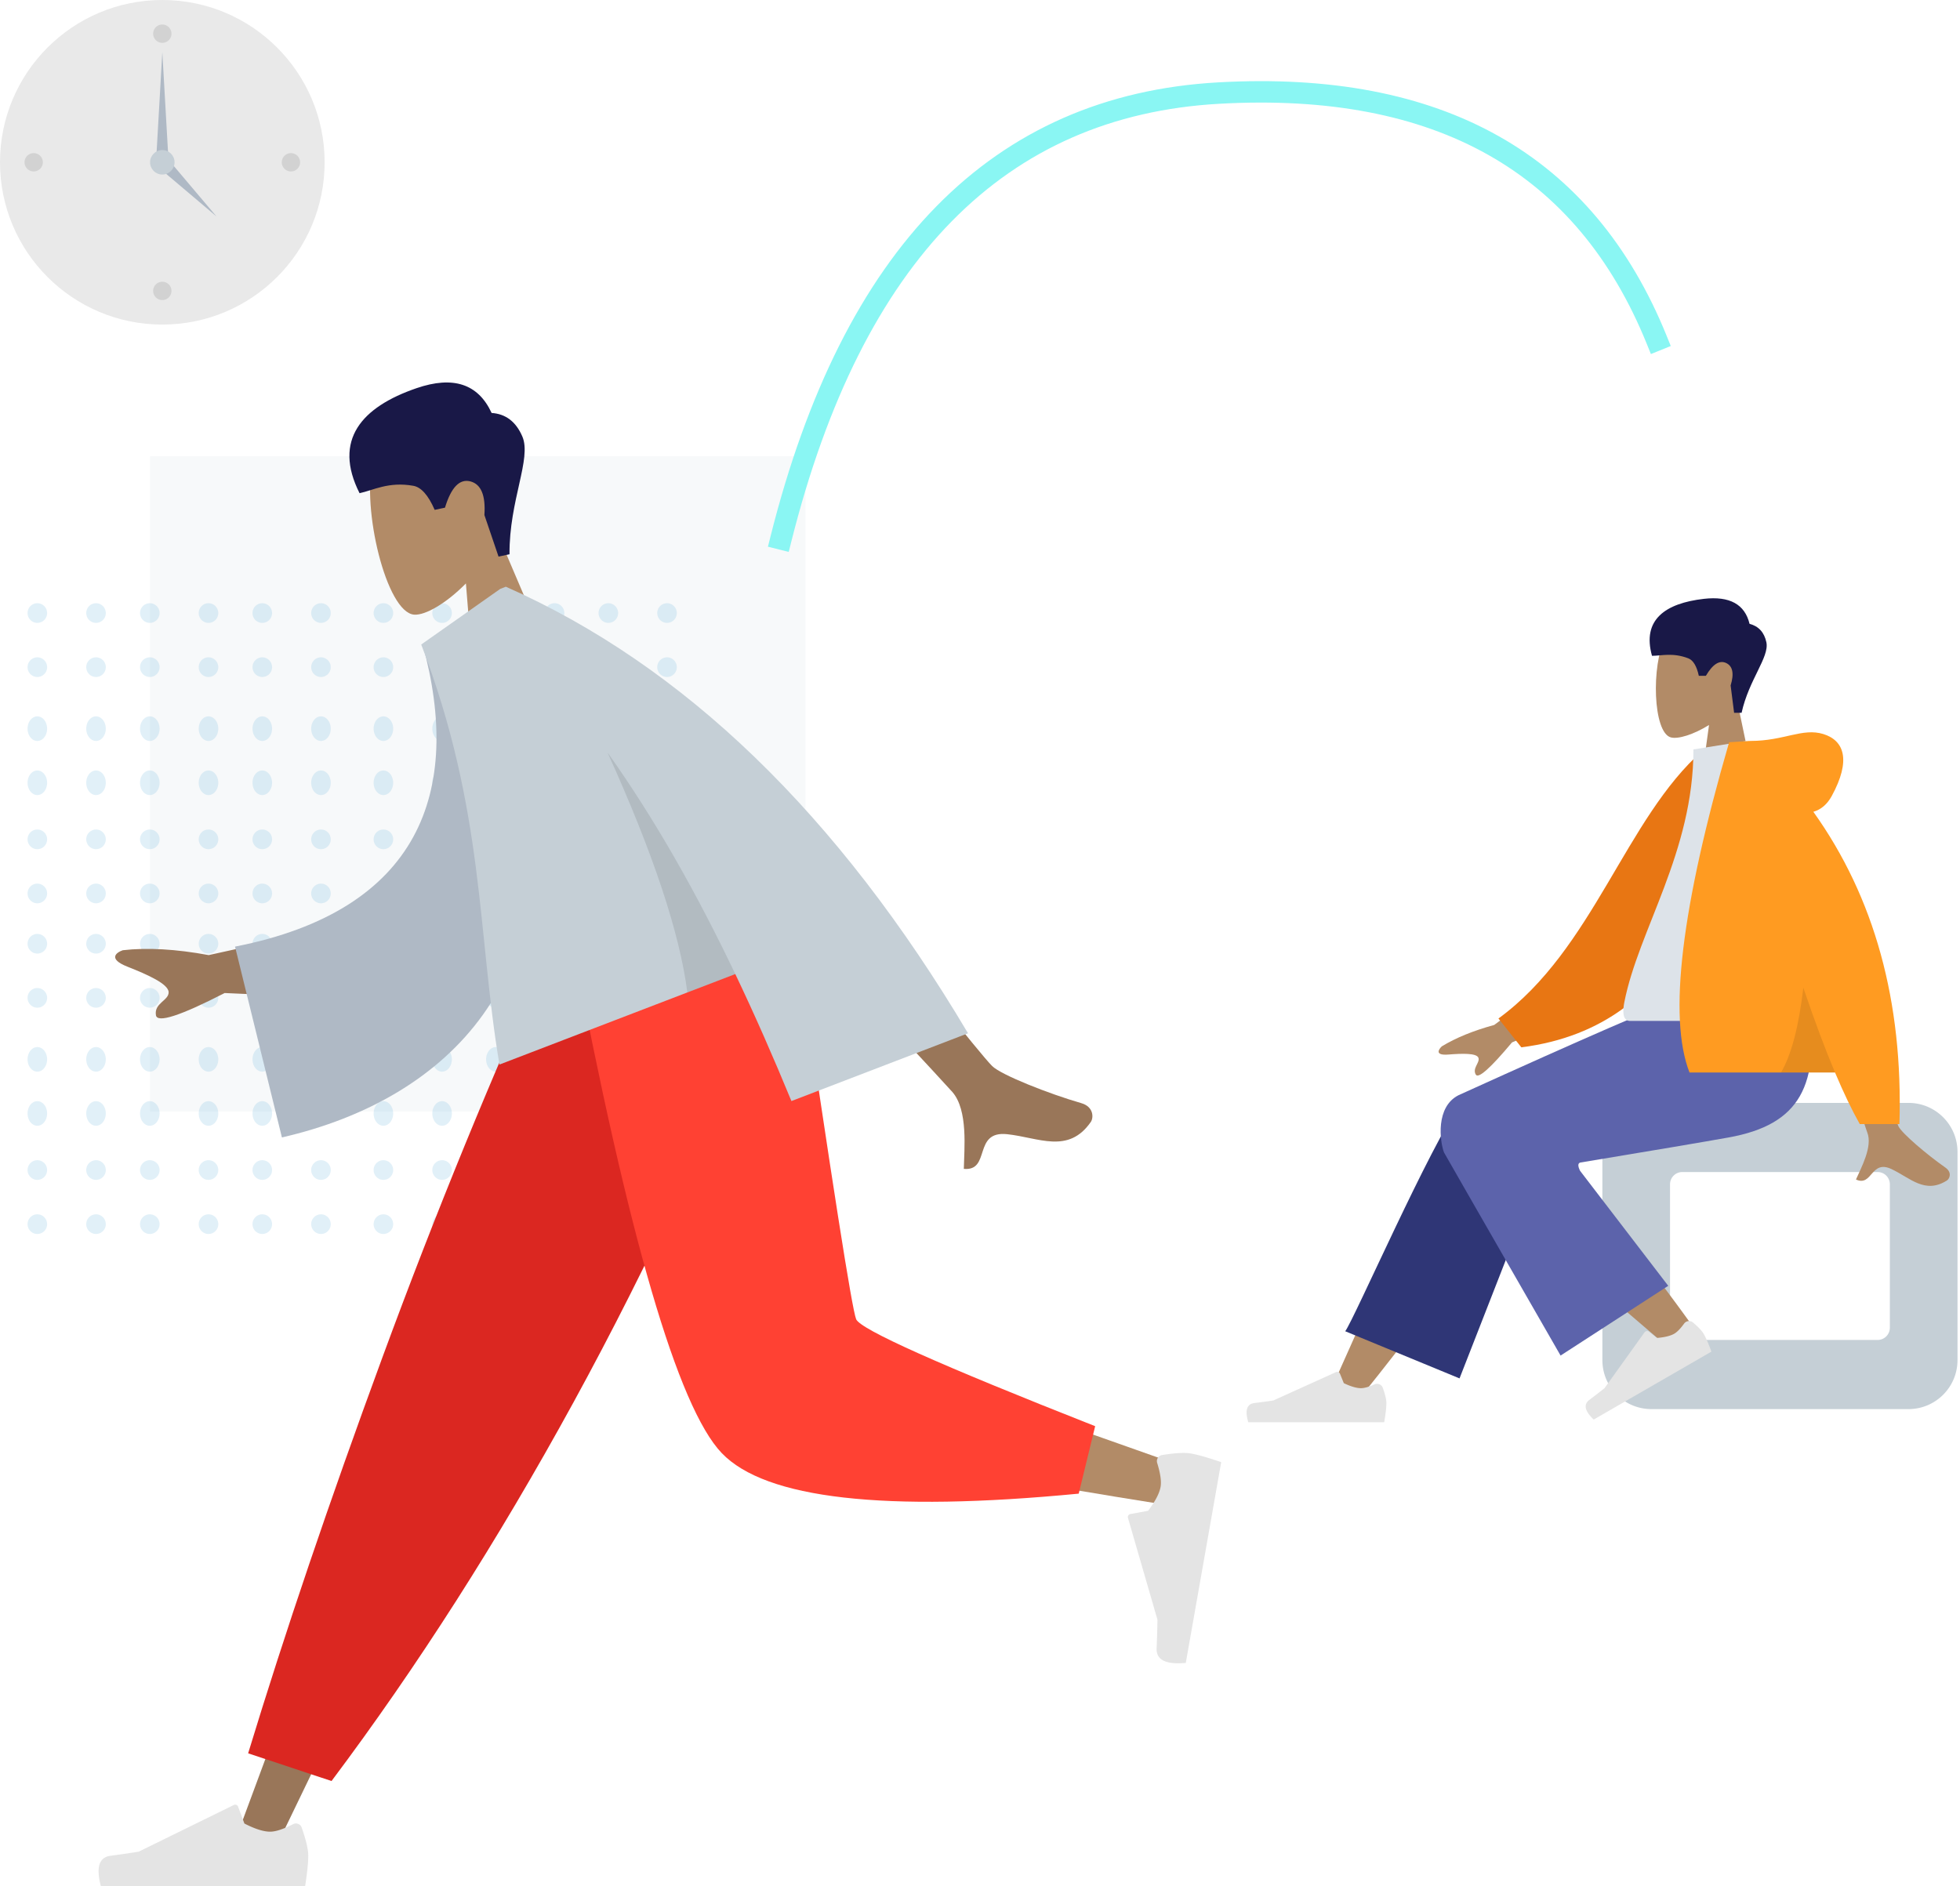 <svg xmlns="http://www.w3.org/2000/svg" width="640" height="616" viewBox="0 0 640 616">
    <g fill="none" fill-rule="evenodd">
        <path fill="#B28B67" d="M567.234 228.896c3.626-4.369 6.08-9.723 5.67-15.722-1.182-17.285-24.62-13.482-29.18-4.758-4.558 8.724-4.017 30.853 1.876 32.412 2.35.622 7.355-.901 12.45-4.054L554.852 260h18.883l-6.5-31.104z"/>
        <path fill="#191847" d="M568.685 232.787c2.37-10.824 9.122-18.202 8.09-23.04-.687-3.225-2.52-5.231-5.496-6.017-1.54-6.394-6.505-9.114-14.897-8.16-12.587 1.433-20.27 6.8-16.952 18.608 3.05 0 6.731-1.132 11.822.808 1.616.615 2.771 2.524 3.467 5.726h2.3c2.233-3.8 4.435-5.196 6.605-4.19 2.17 1.008 2.664 3.455 1.48 7.34l1.134 8.925h2.447z"/>
        <path fill="#C5CFD6" d="M623.182 360.188h-83.953c-8.836 0-16 7.164-16 16v68c0 8.837 7.164 16 16 16h83.953c8.836 0 16-7.163 16-16v-68c0-8.836-7.164-16-16-16zm-10.086 22.58a4 4 0 0 1 4 4v46.84a4 4 0 0 1-4 4h-63.78a4 4 0 0 1-4-4v-46.84a4 4 0 0 1 4-4h63.78z"/>
        <path fill="#B28B67" d="M444.664 455.787c15.576-19.342 26.115-33.68 31.617-43.017 9.42-15.986 17.131-30.21 19.564-35.644 5.803-12.957-13.358-19.024-17.694-12.98-6.563 9.147-20.58 37.931-42.051 86.352l8.564 5.289z"/>
        <path fill="#2F3676" d="M476.582 450.163l28.986-74.2c6.2-13.526-23.74-22.417-28.296-16.122-10.344 14.291-34.93 70.667-38.012 74.925l37.322 15.397z"/>
        <path fill="#B28B67" d="M554.338 435.473c-5.752-8.367-26.657-36.53-38.014-48.205a878.205 878.205 0 0 0-9.458-9.577c-8.95-8.921-26.505 5.806-17.578 13.939 22.23 20.252 54.649 47.612 57.359 50.05 3.798 3.417 11.306-.948 7.69-6.207z"/>
        <path fill="#E4E4E4" d="M552.829 431.914c1.751 1.49 2.905 2.715 3.46 3.677.722 1.25 1.57 3.19 2.544 5.824l-38.436 22.191c-2.937-2.78-3.407-4.926-1.41-6.436a241.981 241.981 0 0 0 4.945-3.821l13.056-18.225a1 1 0 0 1 1.428-.206l2.61 2.034c2.537-.205 4.429-.668 5.674-1.387.944-.545 2.015-1.645 3.212-3.3a2 2 0 0 1 2.917-.351zM451.535 453.259c.772 2.166 1.158 3.804 1.158 4.915 0 1.443-.236 3.548-.71 6.315h-44.38c-1.154-3.876-.488-5.969 1.996-6.278 2.485-.309 4.55-.588 6.193-.837l20.42-9.255a1 1 0 0 1 1.339.535l1.243 3.066c2.3 1.092 4.17 1.637 5.608 1.637 1.09 0 2.567-.417 4.432-1.252a2 2 0 0 1 2.7 1.154z"/>
        <path fill="#5C63AB" d="M515.999 379.67c24.092-3.992 40.23-6.721 48.412-8.188 23.324-4.182 30.125-16.945 26.104-44.792h-42.973c-5.687 1.67-29.448 11.999-71.284 30.985-7.527 3.8-6.126 15.003-4.75 18.694.056.15 12.746 22.262 38.068 66.333l35.154-22.773-28.797-37.576c-.76-1.558-.739-2.452.066-2.684z"/>
        <g>
            <path fill="#B28B67" d="M513.082 315.938l-25.17 18.79c-6.827 1.872-12.53 4.201-17.11 6.988-1.082 1.003-2.39 3.032 2.097 2.682 4.487-.351 9.222-.515 9.842 1.04.619 1.557-2.097 3.417-.845 5.516.834 1.4 4.776-2.11 11.825-10.527l24.925-10.507-5.564-13.982zm96.639.649l-16.49.065c10.182 33.413 15.678 51.14 16.49 53.185 1.826 4.6-2.038 11.606-3.69 15.37 5.381 2.448 4.808-6.617 11.596-3.407 6.196 2.93 10.91 8.24 18.069 3.75.88-.552 1.844-2.63-.486-4.255-5.806-4.047-14.172-11.13-15.302-13.461-1.542-3.18-4.938-20.262-10.187-51.247z"/>
            <path fill="#E87613" d="M562.86 246.249l-6.822-1.19c-25.316 22.232-35.714 64.941-66.745 87.566l7.469 9.412c53.833-6.776 67.176-58.872 66.099-95.788z"/>
            <path fill="#DDE3E9" d="M592.604 333.416h-60.372c-2.759 0-2.239-4.05-1.84-6.093 4.602-23.584 22.569-49.005 22.569-82.575l17.414-2.776c14.404 23.55 19.385 52.543 22.23 91.444z"/>
            <path fill="#FF9B21" d="M592.12 265.12c2.528-.74 4.531-2.463 6.008-5.171 6.365-11.676 4.066-18.104-2.736-20.217-6.802-2.113-12.868 2.24-23.706 2.24-.59 0-1.13.037-1.62.112l-5.45.317c-15.642 53.888-19.956 89.84-12.942 107.86h47.518c2.815 6.673 5.51 12.288 8.082 16.844h12.948c1.218-40.053-8.15-74.048-28.103-101.985z"/>
            <path fill="#000" fill-opacity=".1" d="M588.844 322.585c-1.494 12.71-3.923 21.936-7.287 27.675h17.635c-3.284-7.784-6.734-17.01-10.348-27.675z"/>
        </g>
        <g>
            <path fill="#E5EBEF" d="M49 149h214v214H49z" opacity=".315"/>
            <g fill="#1B8BC8" opacity=".132">
                <path d="M15.387 200.213a3.203 3.203 0 0 1-3.195 3.213c-1.762 0-3.192-1.438-3.192-3.213 0-1.775 1.43-3.213 3.192-3.213a3.203 3.203 0 0 1 3.195 3.213M34.548 200.213a3.203 3.203 0 0 1-3.194 3.213 3.203 3.203 0 0 1-3.193-3.213A3.203 3.203 0 0 1 31.354 197a3.203 3.203 0 0 1 3.194 3.213M52.113 200.213a3.203 3.203 0 0 1-3.194 3.213 3.203 3.203 0 0 1-3.193-3.213A3.203 3.203 0 0 1 48.919 197a3.203 3.203 0 0 1 3.194 3.213M71.274 200.213a3.204 3.204 0 0 1-3.195 3.213c-1.763 0-3.192-1.438-3.192-3.213 0-1.775 1.429-3.213 3.192-3.213a3.204 3.204 0 0 1 3.195 3.213M88.839 200.213a3.203 3.203 0 0 1-3.195 3.213 3.203 3.203 0 0 1-3.192-3.213A3.203 3.203 0 0 1 85.644 197a3.203 3.203 0 0 1 3.195 3.213M15.387 217.885a3.203 3.203 0 0 1-3.195 3.213c-1.762 0-3.192-1.438-3.192-3.213 0-1.774 1.43-3.213 3.192-3.213a3.204 3.204 0 0 1 3.195 3.213M34.548 217.885a3.203 3.203 0 0 1-3.194 3.213 3.203 3.203 0 0 1-3.193-3.213c0-1.774 1.43-3.213 3.193-3.213a3.204 3.204 0 0 1 3.194 3.213M52.113 217.885a3.203 3.203 0 0 1-3.194 3.213 3.203 3.203 0 0 1-3.193-3.213 3.203 3.203 0 0 1 3.193-3.213 3.204 3.204 0 0 1 3.194 3.213M71.274 217.885a3.204 3.204 0 0 1-3.195 3.213c-1.763 0-3.192-1.438-3.192-3.213 0-1.774 1.429-3.213 3.192-3.213a3.204 3.204 0 0 1 3.195 3.213M88.839 217.885a3.203 3.203 0 0 1-3.195 3.213 3.203 3.203 0 0 1-3.192-3.213c0-1.774 1.43-3.213 3.192-3.213a3.203 3.203 0 0 1 3.195 3.213M15.387 237.968c0 2.217-1.43 4.016-3.195 4.016-1.762 0-3.192-1.799-3.192-4.016 0-2.219 1.43-4.017 3.192-4.017 1.765 0 3.195 1.798 3.195 4.017M34.548 237.968c0 2.217-1.43 4.016-3.194 4.016-1.763 0-3.193-1.799-3.193-4.016 0-2.219 1.43-4.017 3.193-4.017 1.765 0 3.194 1.798 3.194 4.017M52.113 237.968c0 2.217-1.43 4.016-3.194 4.016s-3.193-1.799-3.193-4.016c0-2.219 1.429-4.017 3.193-4.017s3.194 1.798 3.194 4.017M71.274 237.968c0 2.217-1.43 4.016-3.195 4.016-1.763 0-3.192-1.799-3.192-4.016 0-2.219 1.429-4.017 3.192-4.017 1.765 0 3.195 1.798 3.195 4.017M88.839 237.968c0 2.217-1.43 4.016-3.195 4.016-1.763 0-3.192-1.799-3.192-4.016 0-2.219 1.43-4.017 3.192-4.017 1.766 0 3.195 1.798 3.195 4.017M15.387 255.639c0 2.218-1.43 4.017-3.195 4.017-1.762 0-3.192-1.799-3.192-4.017 0-2.217 1.43-4.016 3.192-4.016 1.765 0 3.195 1.799 3.195 4.016M34.548 255.639c0 2.218-1.43 4.017-3.194 4.017-1.763 0-3.193-1.799-3.193-4.017 0-2.217 1.43-4.016 3.193-4.016 1.765 0 3.194 1.799 3.194 4.016M52.113 255.639c0 2.218-1.43 4.017-3.194 4.017s-3.193-1.799-3.193-4.017c0-2.217 1.429-4.016 3.193-4.016s3.194 1.799 3.194 4.016M71.274 255.639c0 2.218-1.43 4.017-3.195 4.017-1.763 0-3.192-1.799-3.192-4.017 0-2.217 1.429-4.016 3.192-4.016 1.765 0 3.195 1.799 3.195 4.016M88.839 255.639c0 2.218-1.43 4.017-3.195 4.017-1.763 0-3.192-1.799-3.192-4.017 0-2.217 1.43-4.016 3.192-4.016 1.766 0 3.195 1.799 3.195 4.016M15.387 274.115a3.204 3.204 0 0 1-3.195 3.213c-1.762 0-3.192-1.44-3.192-3.213 0-1.775 1.43-3.213 3.192-3.213a3.203 3.203 0 0 1 3.195 3.213M34.548 274.115a3.204 3.204 0 0 1-3.194 3.213c-1.763 0-3.193-1.44-3.193-3.213a3.203 3.203 0 0 1 3.193-3.213 3.203 3.203 0 0 1 3.194 3.213M52.113 274.115a3.204 3.204 0 0 1-3.194 3.213 3.203 3.203 0 0 1-3.193-3.213 3.203 3.203 0 0 1 3.193-3.213 3.203 3.203 0 0 1 3.194 3.213M71.274 274.115a3.204 3.204 0 0 1-3.195 3.213c-1.763 0-3.192-1.44-3.192-3.213 0-1.775 1.429-3.213 3.192-3.213a3.204 3.204 0 0 1 3.195 3.213M88.839 274.115a3.203 3.203 0 0 1-3.195 3.213c-1.763 0-3.192-1.44-3.192-3.213a3.203 3.203 0 0 1 3.192-3.213 3.203 3.203 0 0 1 3.195 3.213M15.387 291.787A3.203 3.203 0 0 1 12.192 295C10.43 295 9 293.562 9 291.787c0-1.775 1.43-3.213 3.192-3.213a3.203 3.203 0 0 1 3.195 3.213M34.548 291.787A3.203 3.203 0 0 1 31.354 295a3.203 3.203 0 0 1-3.193-3.213 3.203 3.203 0 0 1 3.193-3.213 3.203 3.203 0 0 1 3.194 3.213M52.113 291.787A3.203 3.203 0 0 1 48.919 295a3.203 3.203 0 0 1-3.193-3.213 3.203 3.203 0 0 1 3.193-3.213 3.203 3.203 0 0 1 3.194 3.213M71.274 291.787A3.204 3.204 0 0 1 68.08 295c-1.763 0-3.192-1.438-3.192-3.213 0-1.775 1.429-3.213 3.192-3.213a3.204 3.204 0 0 1 3.195 3.213M88.839 291.787A3.203 3.203 0 0 1 85.644 295a3.203 3.203 0 0 1-3.192-3.213 3.203 3.203 0 0 1 3.192-3.213 3.203 3.203 0 0 1 3.195 3.213M108 200.213a3.203 3.203 0 0 1-3.194 3.213 3.203 3.203 0 0 1-3.193-3.213 3.203 3.203 0 0 1 3.193-3.213 3.203 3.203 0 0 1 3.194 3.213M108 217.885a3.203 3.203 0 0 1-3.194 3.213 3.203 3.203 0 0 1-3.193-3.213c0-1.774 1.43-3.213 3.193-3.213a3.203 3.203 0 0 1 3.194 3.213M108 237.968c0 2.217-1.429 4.016-3.194 4.016-1.763 0-3.193-1.799-3.193-4.016 0-2.219 1.43-4.017 3.193-4.017 1.765 0 3.194 1.798 3.194 4.017M108 255.639c0 2.218-1.429 4.017-3.194 4.017-1.763 0-3.193-1.799-3.193-4.017 0-2.217 1.43-4.016 3.193-4.016 1.765 0 3.194 1.799 3.194 4.016M108 274.115a3.203 3.203 0 0 1-3.194 3.213c-1.763 0-3.193-1.44-3.193-3.213a3.203 3.203 0 0 1 3.193-3.213 3.203 3.203 0 0 1 3.194 3.213M108 291.787a3.203 3.203 0 0 1-3.194 3.213 3.203 3.203 0 0 1-3.193-3.213 3.203 3.203 0 0 1 3.193-3.213 3.203 3.203 0 0 1 3.194 3.213"/>
                <g>
                    <path d="M15.387 308.213a3.203 3.203 0 0 1-3.195 3.213c-1.762 0-3.192-1.438-3.192-3.213 0-1.775 1.43-3.213 3.192-3.213a3.203 3.203 0 0 1 3.195 3.213M34.548 308.213a3.203 3.203 0 0 1-3.194 3.213 3.203 3.203 0 0 1-3.193-3.213A3.203 3.203 0 0 1 31.354 305a3.203 3.203 0 0 1 3.194 3.213M52.113 308.213a3.203 3.203 0 0 1-3.194 3.213 3.203 3.203 0 0 1-3.193-3.213A3.203 3.203 0 0 1 48.919 305a3.203 3.203 0 0 1 3.194 3.213M71.274 308.213a3.204 3.204 0 0 1-3.195 3.213c-1.763 0-3.192-1.438-3.192-3.213 0-1.775 1.429-3.213 3.192-3.213a3.204 3.204 0 0 1 3.195 3.213M88.839 308.213a3.203 3.203 0 0 1-3.195 3.213 3.203 3.203 0 0 1-3.192-3.213A3.203 3.203 0 0 1 85.644 305a3.203 3.203 0 0 1 3.195 3.213M15.387 325.885a3.203 3.203 0 0 1-3.195 3.213c-1.762 0-3.192-1.438-3.192-3.213 0-1.774 1.43-3.213 3.192-3.213a3.204 3.204 0 0 1 3.195 3.213M34.548 325.885a3.203 3.203 0 0 1-3.194 3.213 3.203 3.203 0 0 1-3.193-3.213c0-1.774 1.43-3.213 3.193-3.213a3.204 3.204 0 0 1 3.194 3.213M52.113 325.885a3.203 3.203 0 0 1-3.194 3.213 3.203 3.203 0 0 1-3.193-3.213 3.203 3.203 0 0 1 3.193-3.213 3.204 3.204 0 0 1 3.194 3.213M71.274 325.885a3.204 3.204 0 0 1-3.195 3.213c-1.763 0-3.192-1.438-3.192-3.213 0-1.774 1.429-3.213 3.192-3.213a3.204 3.204 0 0 1 3.195 3.213M88.839 325.885a3.203 3.203 0 0 1-3.195 3.213 3.203 3.203 0 0 1-3.192-3.213c0-1.774 1.43-3.213 3.192-3.213a3.203 3.203 0 0 1 3.195 3.213M15.387 345.968c0 2.217-1.43 4.016-3.195 4.016-1.762 0-3.192-1.799-3.192-4.016 0-2.219 1.43-4.017 3.192-4.017 1.765 0 3.195 1.798 3.195 4.017M34.548 345.968c0 2.217-1.43 4.016-3.194 4.016-1.763 0-3.193-1.799-3.193-4.016 0-2.219 1.43-4.017 3.193-4.017 1.765 0 3.194 1.798 3.194 4.017M52.113 345.968c0 2.217-1.43 4.016-3.194 4.016s-3.193-1.799-3.193-4.016c0-2.219 1.429-4.017 3.193-4.017s3.194 1.798 3.194 4.017M71.274 345.968c0 2.217-1.43 4.016-3.195 4.016-1.763 0-3.192-1.799-3.192-4.016 0-2.219 1.429-4.017 3.192-4.017 1.765 0 3.195 1.798 3.195 4.017M88.839 345.968c0 2.217-1.43 4.016-3.195 4.016-1.763 0-3.192-1.799-3.192-4.016 0-2.219 1.43-4.017 3.192-4.017 1.766 0 3.195 1.798 3.195 4.017M15.387 363.639c0 2.218-1.43 4.017-3.195 4.017-1.762 0-3.192-1.799-3.192-4.017 0-2.217 1.43-4.016 3.192-4.016 1.765 0 3.195 1.799 3.195 4.016M34.548 363.639c0 2.218-1.43 4.017-3.194 4.017-1.763 0-3.193-1.799-3.193-4.017 0-2.217 1.43-4.016 3.193-4.016 1.765 0 3.194 1.799 3.194 4.016M52.113 363.639c0 2.218-1.43 4.017-3.194 4.017s-3.193-1.799-3.193-4.017c0-2.217 1.429-4.016 3.193-4.016s3.194 1.799 3.194 4.016M71.274 363.639c0 2.218-1.43 4.017-3.195 4.017-1.763 0-3.192-1.799-3.192-4.017 0-2.217 1.429-4.016 3.192-4.016 1.765 0 3.195 1.799 3.195 4.016M88.839 363.639c0 2.218-1.43 4.017-3.195 4.017-1.763 0-3.192-1.799-3.192-4.017 0-2.217 1.43-4.016 3.192-4.016 1.766 0 3.195 1.799 3.195 4.016M15.387 382.115a3.204 3.204 0 0 1-3.195 3.213c-1.762 0-3.192-1.44-3.192-3.213 0-1.775 1.43-3.213 3.192-3.213a3.203 3.203 0 0 1 3.195 3.213M34.548 382.115a3.204 3.204 0 0 1-3.194 3.213c-1.763 0-3.193-1.44-3.193-3.213a3.203 3.203 0 0 1 3.193-3.213 3.203 3.203 0 0 1 3.194 3.213M52.113 382.115a3.204 3.204 0 0 1-3.194 3.213 3.203 3.203 0 0 1-3.193-3.213 3.203 3.203 0 0 1 3.193-3.213 3.203 3.203 0 0 1 3.194 3.213M71.274 382.115a3.204 3.204 0 0 1-3.195 3.213c-1.763 0-3.192-1.44-3.192-3.213 0-1.775 1.429-3.213 3.192-3.213a3.204 3.204 0 0 1 3.195 3.213M88.839 382.115a3.203 3.203 0 0 1-3.195 3.213c-1.763 0-3.192-1.44-3.192-3.213a3.203 3.203 0 0 1 3.192-3.213 3.203 3.203 0 0 1 3.195 3.213M15.387 399.787A3.203 3.203 0 0 1 12.192 403C10.43 403 9 401.562 9 399.787c0-1.775 1.43-3.213 3.192-3.213a3.203 3.203 0 0 1 3.195 3.213M34.548 399.787A3.203 3.203 0 0 1 31.354 403a3.203 3.203 0 0 1-3.193-3.213 3.203 3.203 0 0 1 3.193-3.213 3.203 3.203 0 0 1 3.194 3.213M52.113 399.787A3.203 3.203 0 0 1 48.919 403a3.203 3.203 0 0 1-3.193-3.213 3.203 3.203 0 0 1 3.193-3.213 3.203 3.203 0 0 1 3.194 3.213M71.274 399.787A3.204 3.204 0 0 1 68.08 403c-1.763 0-3.192-1.438-3.192-3.213 0-1.775 1.429-3.213 3.192-3.213a3.204 3.204 0 0 1 3.195 3.213M88.839 399.787A3.203 3.203 0 0 1 85.644 403a3.203 3.203 0 0 1-3.192-3.213 3.203 3.203 0 0 1 3.192-3.213 3.203 3.203 0 0 1 3.195 3.213M108 308.213a3.203 3.203 0 0 1-3.194 3.213 3.203 3.203 0 0 1-3.193-3.213 3.203 3.203 0 0 1 3.193-3.213 3.203 3.203 0 0 1 3.194 3.213M108 325.885a3.203 3.203 0 0 1-3.194 3.213 3.203 3.203 0 0 1-3.193-3.213c0-1.774 1.43-3.213 3.193-3.213a3.203 3.203 0 0 1 3.194 3.213M108 345.968c0 2.217-1.429 4.016-3.194 4.016-1.763 0-3.193-1.799-3.193-4.016 0-2.219 1.43-4.017 3.193-4.017 1.765 0 3.194 1.798 3.194 4.017M108 363.639c0 2.218-1.429 4.017-3.194 4.017-1.763 0-3.193-1.799-3.193-4.017 0-2.217 1.43-4.016 3.193-4.016 1.765 0 3.194 1.799 3.194 4.016M108 382.115a3.203 3.203 0 0 1-3.194 3.213c-1.763 0-3.193-1.44-3.193-3.213a3.203 3.203 0 0 1 3.193-3.213 3.203 3.203 0 0 1 3.194 3.213M108 399.787a3.203 3.203 0 0 1-3.194 3.213 3.203 3.203 0 0 1-3.193-3.213 3.203 3.203 0 0 1 3.193-3.213 3.203 3.203 0 0 1 3.194 3.213"/>
                </g>
                <g>
                    <path d="M128.387 200.213a3.203 3.203 0 0 1-3.195 3.213c-1.762 0-3.192-1.438-3.192-3.213 0-1.775 1.43-3.213 3.192-3.213a3.203 3.203 0 0 1 3.195 3.213M147.548 200.213a3.203 3.203 0 0 1-3.194 3.213 3.203 3.203 0 0 1-3.193-3.213 3.203 3.203 0 0 1 3.193-3.213 3.203 3.203 0 0 1 3.194 3.213M165.113 200.213a3.203 3.203 0 0 1-3.194 3.213 3.203 3.203 0 0 1-3.193-3.213 3.203 3.203 0 0 1 3.193-3.213 3.203 3.203 0 0 1 3.194 3.213M184.274 200.213a3.204 3.204 0 0 1-3.195 3.213c-1.763 0-3.192-1.438-3.192-3.213 0-1.775 1.429-3.213 3.192-3.213a3.204 3.204 0 0 1 3.195 3.213M201.839 200.213a3.203 3.203 0 0 1-3.195 3.213 3.203 3.203 0 0 1-3.192-3.213 3.203 3.203 0 0 1 3.192-3.213 3.203 3.203 0 0 1 3.195 3.213M128.387 217.885a3.203 3.203 0 0 1-3.195 3.213c-1.762 0-3.192-1.438-3.192-3.213 0-1.774 1.43-3.213 3.192-3.213a3.204 3.204 0 0 1 3.195 3.213M147.548 217.885a3.203 3.203 0 0 1-3.194 3.213 3.203 3.203 0 0 1-3.193-3.213c0-1.774 1.43-3.213 3.193-3.213a3.204 3.204 0 0 1 3.194 3.213M165.113 217.885a3.203 3.203 0 0 1-3.194 3.213 3.203 3.203 0 0 1-3.193-3.213 3.203 3.203 0 0 1 3.193-3.213 3.204 3.204 0 0 1 3.194 3.213M184.274 217.885a3.204 3.204 0 0 1-3.195 3.213c-1.763 0-3.192-1.438-3.192-3.213 0-1.774 1.429-3.213 3.192-3.213a3.204 3.204 0 0 1 3.195 3.213M201.839 217.885a3.203 3.203 0 0 1-3.195 3.213 3.203 3.203 0 0 1-3.192-3.213c0-1.774 1.43-3.213 3.192-3.213a3.203 3.203 0 0 1 3.195 3.213M128.387 237.968c0 2.217-1.43 4.016-3.195 4.016-1.762 0-3.192-1.799-3.192-4.016 0-2.219 1.43-4.017 3.192-4.017 1.765 0 3.195 1.798 3.195 4.017M147.548 237.968c0 2.217-1.43 4.016-3.194 4.016-1.763 0-3.193-1.799-3.193-4.016 0-2.219 1.43-4.017 3.193-4.017 1.765 0 3.194 1.798 3.194 4.017M165.113 237.968c0 2.217-1.43 4.016-3.194 4.016s-3.193-1.799-3.193-4.016c0-2.219 1.429-4.017 3.193-4.017s3.194 1.798 3.194 4.017M184.274 237.968c0 2.217-1.43 4.016-3.195 4.016-1.763 0-3.192-1.799-3.192-4.016 0-2.219 1.429-4.017 3.192-4.017 1.765 0 3.195 1.798 3.195 4.017M201.839 237.968c0 2.217-1.43 4.016-3.195 4.016-1.763 0-3.192-1.799-3.192-4.016 0-2.219 1.43-4.017 3.192-4.017 1.766 0 3.195 1.798 3.195 4.017M128.387 255.639c0 2.218-1.43 4.017-3.195 4.017-1.762 0-3.192-1.799-3.192-4.017 0-2.217 1.43-4.016 3.192-4.016 1.765 0 3.195 1.799 3.195 4.016M147.548 255.639c0 2.218-1.43 4.017-3.194 4.017-1.763 0-3.193-1.799-3.193-4.017 0-2.217 1.43-4.016 3.193-4.016 1.765 0 3.194 1.799 3.194 4.016M165.113 255.639c0 2.218-1.43 4.017-3.194 4.017s-3.193-1.799-3.193-4.017c0-2.217 1.429-4.016 3.193-4.016s3.194 1.799 3.194 4.016M184.274 255.639c0 2.218-1.43 4.017-3.195 4.017-1.763 0-3.192-1.799-3.192-4.017 0-2.217 1.429-4.016 3.192-4.016 1.765 0 3.195 1.799 3.195 4.016M201.839 255.639c0 2.218-1.43 4.017-3.195 4.017-1.763 0-3.192-1.799-3.192-4.017 0-2.217 1.43-4.016 3.192-4.016 1.766 0 3.195 1.799 3.195 4.016M128.387 274.115a3.204 3.204 0 0 1-3.195 3.213c-1.762 0-3.192-1.44-3.192-3.213 0-1.775 1.43-3.213 3.192-3.213a3.203 3.203 0 0 1 3.195 3.213M147.548 274.115a3.204 3.204 0 0 1-3.194 3.213c-1.763 0-3.193-1.44-3.193-3.213a3.203 3.203 0 0 1 3.193-3.213 3.203 3.203 0 0 1 3.194 3.213M165.113 274.115a3.204 3.204 0 0 1-3.194 3.213 3.203 3.203 0 0 1-3.193-3.213 3.203 3.203 0 0 1 3.193-3.213 3.203 3.203 0 0 1 3.194 3.213M184.274 274.115a3.204 3.204 0 0 1-3.195 3.213c-1.763 0-3.192-1.44-3.192-3.213 0-1.775 1.429-3.213 3.192-3.213a3.204 3.204 0 0 1 3.195 3.213M201.839 274.115a3.203 3.203 0 0 1-3.195 3.213c-1.763 0-3.192-1.44-3.192-3.213a3.203 3.203 0 0 1 3.192-3.213 3.203 3.203 0 0 1 3.195 3.213M128.387 291.787a3.203 3.203 0 0 1-3.195 3.213c-1.762 0-3.192-1.438-3.192-3.213 0-1.775 1.43-3.213 3.192-3.213a3.203 3.203 0 0 1 3.195 3.213M147.548 291.787a3.203 3.203 0 0 1-3.194 3.213 3.203 3.203 0 0 1-3.193-3.213 3.203 3.203 0 0 1 3.193-3.213 3.203 3.203 0 0 1 3.194 3.213M165.113 291.787a3.203 3.203 0 0 1-3.194 3.213 3.203 3.203 0 0 1-3.193-3.213 3.203 3.203 0 0 1 3.193-3.213 3.203 3.203 0 0 1 3.194 3.213M184.274 291.787A3.204 3.204 0 0 1 181.08 295c-1.763 0-3.192-1.438-3.192-3.213 0-1.775 1.429-3.213 3.192-3.213a3.204 3.204 0 0 1 3.195 3.213M201.839 291.787a3.203 3.203 0 0 1-3.195 3.213 3.203 3.203 0 0 1-3.192-3.213 3.203 3.203 0 0 1 3.192-3.213 3.203 3.203 0 0 1 3.195 3.213M221 200.213a3.203 3.203 0 0 1-3.194 3.213 3.203 3.203 0 0 1-3.193-3.213 3.203 3.203 0 0 1 3.193-3.213 3.203 3.203 0 0 1 3.194 3.213M221 217.885a3.203 3.203 0 0 1-3.194 3.213 3.203 3.203 0 0 1-3.193-3.213c0-1.774 1.43-3.213 3.193-3.213a3.203 3.203 0 0 1 3.194 3.213M221 237.968c0 2.217-1.429 4.016-3.194 4.016-1.763 0-3.193-1.799-3.193-4.016 0-2.219 1.43-4.017 3.193-4.017 1.765 0 3.194 1.798 3.194 4.017M221 255.639c0 2.218-1.429 4.017-3.194 4.017-1.763 0-3.193-1.799-3.193-4.017 0-2.217 1.43-4.016 3.193-4.016 1.765 0 3.194 1.799 3.194 4.016M221 274.115a3.203 3.203 0 0 1-3.194 3.213c-1.763 0-3.193-1.44-3.193-3.213a3.203 3.203 0 0 1 3.193-3.213 3.203 3.203 0 0 1 3.194 3.213M221 291.787a3.203 3.203 0 0 1-3.194 3.213 3.203 3.203 0 0 1-3.193-3.213 3.203 3.203 0 0 1 3.193-3.213 3.203 3.203 0 0 1 3.194 3.213"/>
                </g>
                <g>
                    <path d="M128.387 308.213a3.203 3.203 0 0 1-3.195 3.213c-1.762 0-3.192-1.438-3.192-3.213 0-1.775 1.43-3.213 3.192-3.213a3.203 3.203 0 0 1 3.195 3.213M147.548 308.213a3.203 3.203 0 0 1-3.194 3.213 3.203 3.203 0 0 1-3.193-3.213 3.203 3.203 0 0 1 3.193-3.213 3.203 3.203 0 0 1 3.194 3.213M165.113 308.213a3.203 3.203 0 0 1-3.194 3.213 3.203 3.203 0 0 1-3.193-3.213 3.203 3.203 0 0 1 3.193-3.213 3.203 3.203 0 0 1 3.194 3.213M184.274 308.213a3.204 3.204 0 0 1-3.195 3.213c-1.763 0-3.192-1.438-3.192-3.213 0-1.775 1.429-3.213 3.192-3.213a3.204 3.204 0 0 1 3.195 3.213M201.839 308.213a3.203 3.203 0 0 1-3.195 3.213 3.203 3.203 0 0 1-3.192-3.213 3.203 3.203 0 0 1 3.192-3.213 3.203 3.203 0 0 1 3.195 3.213M128.387 325.885a3.203 3.203 0 0 1-3.195 3.213c-1.762 0-3.192-1.438-3.192-3.213 0-1.774 1.43-3.213 3.192-3.213a3.204 3.204 0 0 1 3.195 3.213M147.548 325.885a3.203 3.203 0 0 1-3.194 3.213 3.203 3.203 0 0 1-3.193-3.213c0-1.774 1.43-3.213 3.193-3.213a3.204 3.204 0 0 1 3.194 3.213M165.113 325.885a3.203 3.203 0 0 1-3.194 3.213 3.203 3.203 0 0 1-3.193-3.213 3.203 3.203 0 0 1 3.193-3.213 3.204 3.204 0 0 1 3.194 3.213M184.274 325.885a3.204 3.204 0 0 1-3.195 3.213c-1.763 0-3.192-1.438-3.192-3.213 0-1.774 1.429-3.213 3.192-3.213a3.204 3.204 0 0 1 3.195 3.213M201.839 325.885a3.203 3.203 0 0 1-3.195 3.213 3.203 3.203 0 0 1-3.192-3.213c0-1.774 1.43-3.213 3.192-3.213a3.203 3.203 0 0 1 3.195 3.213M128.387 345.968c0 2.217-1.43 4.016-3.195 4.016-1.762 0-3.192-1.799-3.192-4.016 0-2.219 1.43-4.017 3.192-4.017 1.765 0 3.195 1.798 3.195 4.017M147.548 345.968c0 2.217-1.43 4.016-3.194 4.016-1.763 0-3.193-1.799-3.193-4.016 0-2.219 1.43-4.017 3.193-4.017 1.765 0 3.194 1.798 3.194 4.017M165.113 345.968c0 2.217-1.43 4.016-3.194 4.016s-3.193-1.799-3.193-4.016c0-2.219 1.429-4.017 3.193-4.017s3.194 1.798 3.194 4.017M184.274 345.968c0 2.217-1.43 4.016-3.195 4.016-1.763 0-3.192-1.799-3.192-4.016 0-2.219 1.429-4.017 3.192-4.017 1.765 0 3.195 1.798 3.195 4.017M201.839 345.968c0 2.217-1.43 4.016-3.195 4.016-1.763 0-3.192-1.799-3.192-4.016 0-2.219 1.43-4.017 3.192-4.017 1.766 0 3.195 1.798 3.195 4.017M128.387 363.639c0 2.218-1.43 4.017-3.195 4.017-1.762 0-3.192-1.799-3.192-4.017 0-2.217 1.43-4.016 3.192-4.016 1.765 0 3.195 1.799 3.195 4.016M147.548 363.639c0 2.218-1.43 4.017-3.194 4.017-1.763 0-3.193-1.799-3.193-4.017 0-2.217 1.43-4.016 3.193-4.016 1.765 0 3.194 1.799 3.194 4.016M165.113 363.639c0 2.218-1.43 4.017-3.194 4.017s-3.193-1.799-3.193-4.017c0-2.217 1.429-4.016 3.193-4.016s3.194 1.799 3.194 4.016M184.274 363.639c0 2.218-1.43 4.017-3.195 4.017-1.763 0-3.192-1.799-3.192-4.017 0-2.217 1.429-4.016 3.192-4.016 1.765 0 3.195 1.799 3.195 4.016M201.839 363.639c0 2.218-1.43 4.017-3.195 4.017-1.763 0-3.192-1.799-3.192-4.017 0-2.217 1.43-4.016 3.192-4.016 1.766 0 3.195 1.799 3.195 4.016M128.387 382.115a3.204 3.204 0 0 1-3.195 3.213c-1.762 0-3.192-1.44-3.192-3.213 0-1.775 1.43-3.213 3.192-3.213a3.203 3.203 0 0 1 3.195 3.213M147.548 382.115a3.204 3.204 0 0 1-3.194 3.213c-1.763 0-3.193-1.44-3.193-3.213a3.203 3.203 0 0 1 3.193-3.213 3.203 3.203 0 0 1 3.194 3.213M165.113 382.115a3.204 3.204 0 0 1-3.194 3.213 3.203 3.203 0 0 1-3.193-3.213 3.203 3.203 0 0 1 3.193-3.213 3.203 3.203 0 0 1 3.194 3.213M184.274 382.115a3.204 3.204 0 0 1-3.195 3.213c-1.763 0-3.192-1.44-3.192-3.213 0-1.775 1.429-3.213 3.192-3.213a3.204 3.204 0 0 1 3.195 3.213M201.839 382.115a3.203 3.203 0 0 1-3.195 3.213c-1.763 0-3.192-1.44-3.192-3.213a3.203 3.203 0 0 1 3.192-3.213 3.203 3.203 0 0 1 3.195 3.213M128.387 399.787a3.203 3.203 0 0 1-3.195 3.213c-1.762 0-3.192-1.438-3.192-3.213 0-1.775 1.43-3.213 3.192-3.213a3.203 3.203 0 0 1 3.195 3.213M147.548 399.787a3.203 3.203 0 0 1-3.194 3.213 3.203 3.203 0 0 1-3.193-3.213 3.203 3.203 0 0 1 3.193-3.213 3.203 3.203 0 0 1 3.194 3.213M165.113 399.787a3.203 3.203 0 0 1-3.194 3.213 3.203 3.203 0 0 1-3.193-3.213 3.203 3.203 0 0 1 3.193-3.213 3.203 3.203 0 0 1 3.194 3.213M184.274 399.787A3.204 3.204 0 0 1 181.08 403c-1.763 0-3.192-1.438-3.192-3.213 0-1.775 1.429-3.213 3.192-3.213a3.204 3.204 0 0 1 3.195 3.213M201.839 399.787a3.203 3.203 0 0 1-3.195 3.213 3.203 3.203 0 0 1-3.192-3.213 3.203 3.203 0 0 1 3.192-3.213 3.203 3.203 0 0 1 3.195 3.213M221 308.213a3.203 3.203 0 0 1-3.194 3.213 3.203 3.203 0 0 1-3.193-3.213 3.203 3.203 0 0 1 3.193-3.213 3.203 3.203 0 0 1 3.194 3.213M221 325.885a3.203 3.203 0 0 1-3.194 3.213 3.203 3.203 0 0 1-3.193-3.213c0-1.774 1.43-3.213 3.193-3.213a3.203 3.203 0 0 1 3.194 3.213M221 345.968c0 2.217-1.429 4.016-3.194 4.016-1.763 0-3.193-1.799-3.193-4.016 0-2.219 1.43-4.017 3.193-4.017 1.765 0 3.194 1.798 3.194 4.017M221 363.639c0 2.218-1.429 4.017-3.194 4.017-1.763 0-3.193-1.799-3.193-4.017 0-2.217 1.43-4.016 3.193-4.016 1.765 0 3.194 1.799 3.194 4.016M221 382.115a3.203 3.203 0 0 1-3.194 3.213c-1.763 0-3.193-1.44-3.193-3.213a3.203 3.203 0 0 1 3.193-3.213 3.203 3.203 0 0 1 3.194 3.213M221 399.787a3.203 3.203 0 0 1-3.194 3.213 3.203 3.203 0 0 1-3.193-3.213 3.203 3.203 0 0 1 3.193-3.213 3.203 3.203 0 0 1 3.194 3.213"/>
                </g>
            </g>
        </g>
        <g>
            <path fill="#B28B67" d="M162.956 175.39c3.854-7.943 5.667-17.06 3.078-26.293-7.46-26.604-40.481-13.384-44.256 1.646-3.775 15.03 4.357 49.392 13.492 49.993 3.644.24 10.46-3.694 16.866-10.197l3.026 37.235 27.619-5.87-19.825-46.513z"/>
            <path fill="#191847" d="M166.37 181.011c-.125-17.626 7.303-31.238 4.19-38.466-2.074-4.82-5.42-7.38-10.034-7.68-4.373-9.499-12.538-12.199-24.495-8.1-17.936 6.148-27.393 16.91-18.624 34.304 4.46-.948 9.47-3.86 17.56-2.415 2.567.458 4.89 3.078 6.97 7.858l3.364-.715c2.006-6.624 4.763-9.487 8.271-8.59 3.509.896 5.042 4.56 4.6 10.992l4.617 13.573 3.58-.76z"/>
            <path fill="#997659" d="M243.033 307L155.6 467.611 90.05 603.395H75.93L185.76 307z"/>
            <path fill="#E4E4E4" d="M98.519 596.86c1.423 4.107 2.134 7.161 2.134 9.162 0 2.344-.355 5.765-1.064 10.263H33.017c-1.73-6.3-.732-9.7 2.996-10.203 3.727-.502 6.823-.955 9.289-1.36l31.06-15.251a1 1 0 0 1 1.378.547l2.065 5.517c3.45 1.773 6.254 2.66 8.411 2.66 1.798 0 4.298-.82 7.501-2.461a2 2 0 0 1 2.802 1.125z"/>
            <path fill="#DB2721" d="M108.254 581.652l-27.228-9.05c11.93-39.185 26.55-82.307 43.864-129.365 17.313-47.058 35.906-92.47 55.78-136.237h76.902c-22.095 55.363-45.52 105.667-70.273 150.912-24.753 45.246-51.1 86.492-79.045 123.74z"/>
            <path fill="#B28B67" d="M248.78 307c8.252 56.44 24.168 128.548 25.67 130.774 1.001 1.483 37.05 14.756 108.148 39.818l-3.05 13.68c-84.784-13.44-129.457-23.869-134.021-31.284-6.846-11.123-41.028-98.993-54.267-152.988h57.52z"/>
            <path fill="#FF4133" d="M357.606 465.767l-5.372 22.033c-63.413 6.11-102.268 1.695-116.564-13.247C221.374 459.61 205.08 403.76 186.79 307h73.33c11.59 79.233 18.068 120.513 19.437 123.839 1.369 3.326 27.385 14.969 78.049 34.928z"/>
            <path fill="#E4E4E4" d="M379.443 475.192c4.292-.688 7.424-.858 9.394-.51 2.309.406 5.616 1.35 9.922 2.829l-11.56 65.561c-6.504.61-9.68-.964-9.527-4.722.153-3.758.244-6.886.273-9.384l-9.626-33.237a1 1 0 0 1 .778-1.261l5.792-1.076c2.345-3.09 3.705-5.698 4.08-7.822.312-1.77-.061-4.375-1.12-7.814a2 2 0 0 1 1.594-2.564z"/>
            <g>
                <path fill="#997659" d="M113.989 301.794l-45.838 10.13c-10.707-1.98-20.062-2.512-28.065-1.595-2.074.72-5.02 2.792 1.547 5.383 6.567 2.592 13.386 5.63 13.434 8.34.048 2.71-4.808 3.559-4.152 7.504.437 2.63 7.918.212 22.444-7.252l41.057 1.846-.427-24.356zm140.384-41.22l-23.998 9.325c51.416 55.164 78.28 84.07 80.59 86.715 5.2 5.954 3.875 18.569 3.753 25.121 8.902.814 2.863-12.535 14.163-11.324 10.314 1.105 19.94 6.585 27.303-4.001.906-1.301 1.046-4.947-3.135-6.15-10.417-2.995-26.15-9.195-29.071-12.103-3.983-3.965-27.184-33.16-69.605-87.584z"/>
                <path fill="#AFB9C5" d="M156.326 201.94l-18.29 8.604c13.081 47.932-.975 86.776-61.288 98.604l15.305 62.318c55.716-12.765 93.113-53.83 78.413-120.507-3.805-17.26-8.383-34.986-14.14-49.02z"/>
                <path fill="#C5CFD6" d="M163.3 192.354l-25.756 18.133c20.72 53.98 18.318 94.417 25.54 137.18l77.01-29.56c6.349 13.297 12.425 27.136 18.33 41.48l57.662-22.135c-42.44-71.504-92.744-120.118-150.912-145.84l-1.867.717-.008.025z"/>
                <path fill="#000" fill-opacity=".1" d="M198.382 245.761c14.897 32.875 23.583 58.993 26.06 78.354l15.652-6.009c-12.578-26.342-26.223-50.556-41.712-72.345z"/>
            </g>
        </g>
        <g>
            <circle cx="53" cy="53" r="53" fill="#E9E9E9"/>
            <circle cx="53" cy="11" r="3" fill="#000" fill-opacity=".1"/>
            <circle cx="11" cy="53" r="3" fill="#000" fill-opacity=".1"/>
            <circle cx="95" cy="53" r="3" fill="#000" fill-opacity=".1"/>
            <circle cx="53" cy="95" r="3" fill="#000" fill-opacity=".1"/>
            <path fill="#AFB9C5" d="M53 17l2 35h-4zM70.698 70.698L52.314 55.142l2.828-2.828z"/>
            <circle cx="53" cy="53" r="4" fill="#C5CFD6"/>
        </g>
        <path stroke="#8AF6F3" stroke-linecap="square" stroke-width="7" d="M255 176c23.39-93.055 71.056-141.592 143-145.608 71.944-4.017 119.61 22.876 143 80.679"/>
    </g>
</svg>
